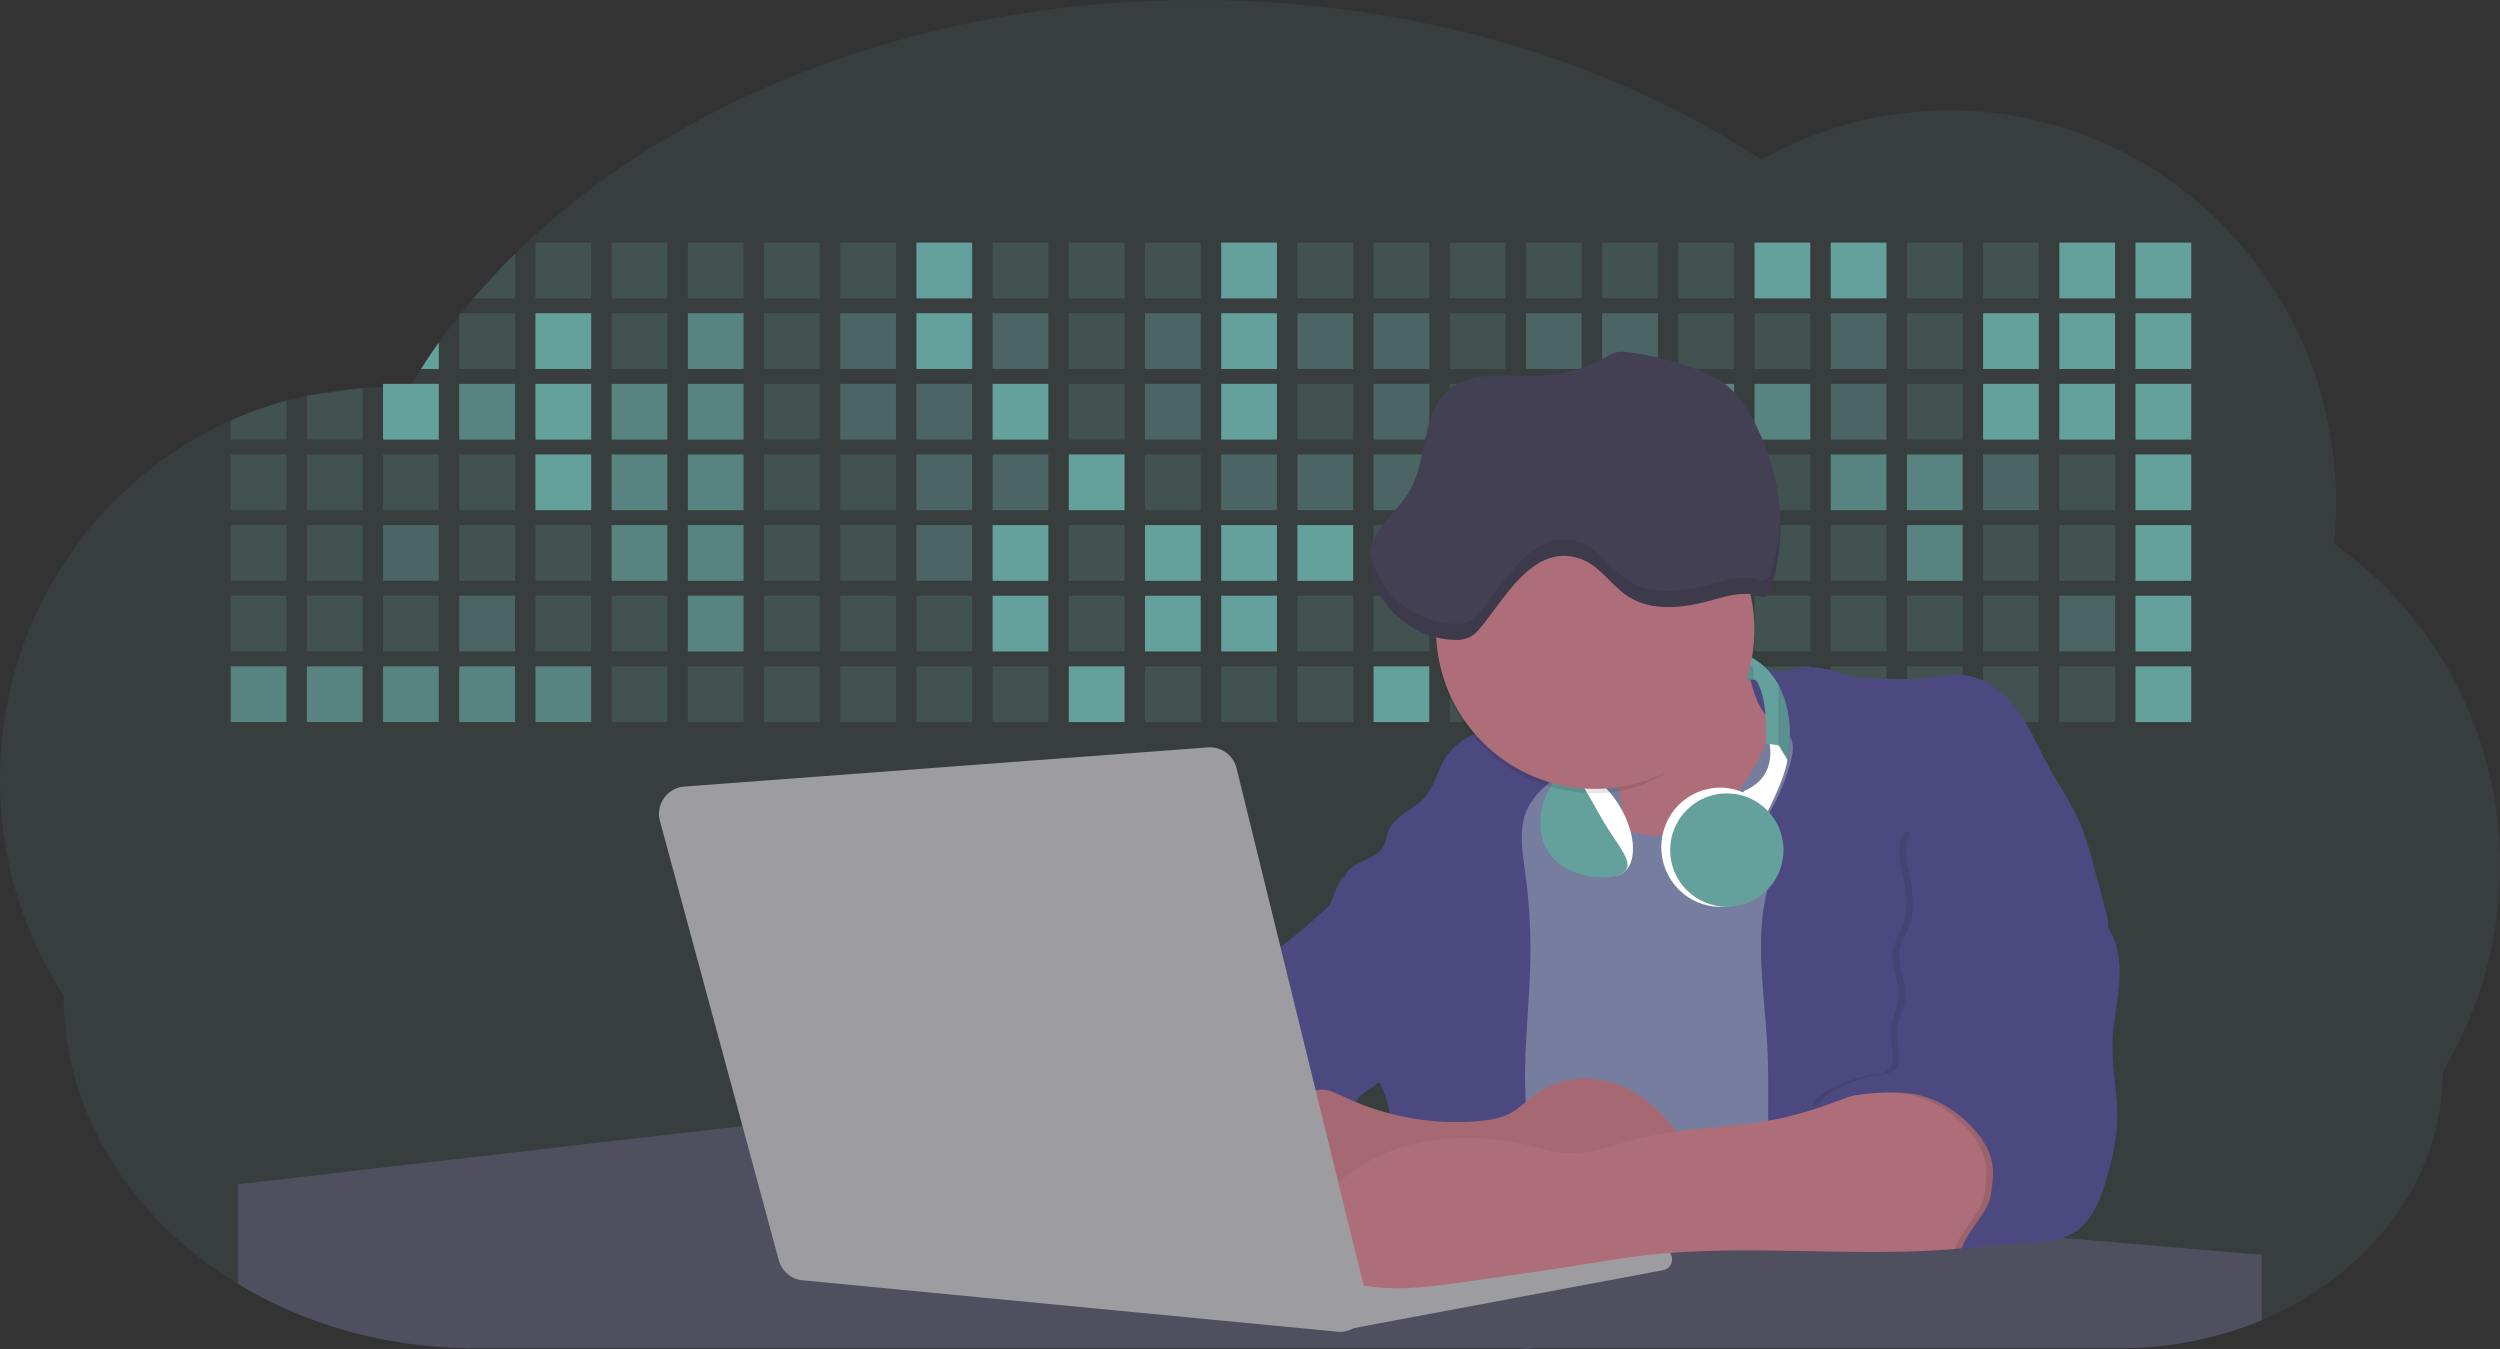 <svg id="aa7bae02-e79e-4d6b-a496-aba15f39787c" data-name="Layer 1" xmlns="http://www.w3.org/2000/svg" width="1144" height="617.32" viewBox="0 0 1144 617.32"><rect x="0" y="0" width="1144" height="617.32" fill="#333333" stroke="none"/><title>developer activity</title><path d="M1172,537.57a181.92,181.92,0,0,1-6.85,49.6,180.06,180.06,0,0,1-19.27,44.28c0,50.1-33.82,93.4-82.91,114a167.3,167.3,0,0,1-64.73,12.8H245.17c-40.25,0-77.55-10.86-108.14-29.36A185.76,185.76,0,0,1,112.2,711c-34-29.22-55.08-69.6-55.08-114.2A180.5,180.5,0,0,1,28,498.08c0-73.36,43.39-136.44,105.55-164.29a174.52,174.52,0,0,1,25.51-9.12q4.63-1.26,9.36-2.26a175.39,175.39,0,0,1,25.51-3.5q4.65-.29,9.35-.33H205c3.46,0,6.89.12,10.3.32l1.12-1.9q2.06-3.44,4.22-6.81,3.9-6.14,8.18-12.1,4.48-6.29,9.35-12.38l.83-1q2.76-3.44,5.64-6.8,9-10.49,19-20.35c72.11-70.68,185.08-116.18,312.08-116.18,98.82,0,189.15,27.55,258.34,73.07A174.18,174.18,0,0,1,920,191.86c97.74,0,177,80.37,177,179.51a184.9,184.9,0,0,1-1,18.78A180,180,0,0,1,1172,537.57Z" transform="translate(-28 -141.34)" fill="#64a19d" opacity="0.1"/><path d="M263.66,257.52v20.35h-19Q253.59,267.39,263.66,257.52Z" transform="translate(-28 -141.34)" fill="#64a19d" opacity="0.2"/><rect x="245.02" y="111.02" width="25.51" height="25.51" fill="#64a19d" opacity="0.2"/><rect x="279.88" y="111.02" width="25.51" height="25.51" fill="#64a19d" opacity="0.2"/><rect x="314.75" y="111.02" width="25.51" height="25.51" fill="#64a19d" opacity="0.2"/><rect x="349.61" y="111.02" width="25.51" height="25.51" fill="#64a19d" opacity="0.2"/><rect x="384.48" y="111.02" width="25.51" height="25.51" fill="#64a19d" opacity="0.2"/><rect x="419.35" y="111.02" width="25.51" height="25.51" fill="#64a19d"/><rect x="454.21" y="111.02" width="25.51" height="25.51" fill="#64a19d" opacity="0.2"/><rect x="489.08" y="111.02" width="25.51" height="25.51" fill="#64a19d" opacity="0.2"/><rect x="523.94" y="111.02" width="25.51" height="25.51" fill="#64a19d" opacity="0.2"/><rect x="558.81" y="111.02" width="25.51" height="25.51" fill="#64a19d"/><rect x="593.68" y="111.02" width="25.51" height="25.51" fill="#64a19d" opacity="0.2"/><rect x="628.54" y="111.02" width="25.51" height="25.51" fill="#64a19d" opacity="0.2"/><rect x="663.41" y="111.02" width="25.51" height="25.51" fill="#64a19d" opacity="0.2"/><rect x="698.28" y="111.02" width="25.51" height="25.51" fill="#64a19d" opacity="0.2"/><rect x="733.14" y="111.02" width="25.51" height="25.51" fill="#64a19d" opacity="0.2"/><rect x="768.01" y="111.02" width="25.51" height="25.51" fill="#64a19d" opacity="0.2"/><rect x="802.87" y="111.02" width="25.51" height="25.51" fill="#64a19d"/><rect x="837.74" y="111.02" width="25.51" height="25.51" fill="#64a19d"/><rect x="872.61" y="111.02" width="25.51" height="25.51" fill="#64a19d" opacity="0.2"/><rect x="907.47" y="111.02" width="25.51" height="25.51" fill="#64a19d" opacity="0.2"/><rect x="942.34" y="111.02" width="25.51" height="25.51" fill="#64a19d"/><rect x="977.2" y="111.02" width="25.51" height="25.51" fill="#64a19d"/><path d="M228.8,298.08v12.1h-8.18Q224.52,304,228.8,298.08Z" transform="translate(-28 -141.34)" fill="#64a19d"/><rect x="210.15" y="143.33" width="25.51" height="25.51" fill="#64a19d" opacity="0.2"/><rect x="245.02" y="143.33" width="25.51" height="25.51" fill="#64a19d"/><rect x="279.88" y="143.33" width="25.51" height="25.51" fill="#64a19d" opacity="0.2"/><rect x="314.75" y="143.33" width="25.51" height="25.51" fill="#64a19d" opacity="0.7"/><rect x="349.61" y="143.33" width="25.51" height="25.51" fill="#64a19d" opacity="0.2"/><rect x="384.48" y="143.33" width="25.51" height="25.51" fill="#64a19d" opacity="0.4"/><rect x="419.35" y="143.33" width="25.51" height="25.51" fill="#64a19d"/><rect x="454.21" y="143.33" width="25.51" height="25.51" fill="#64a19d" opacity="0.4"/><rect x="489.08" y="143.33" width="25.51" height="25.51" fill="#64a19d" opacity="0.2"/><rect x="523.94" y="143.33" width="25.51" height="25.51" fill="#64a19d" opacity="0.4"/><rect x="558.81" y="143.33" width="25.51" height="25.51" fill="#64a19d"/><rect x="593.68" y="143.33" width="25.51" height="25.51" fill="#64a19d" opacity="0.4"/><rect x="628.54" y="143.33" width="25.51" height="25.51" fill="#64a19d" opacity="0.4"/><rect x="663.41" y="143.33" width="25.51" height="25.51" fill="#64a19d" opacity="0.2"/><rect x="698.28" y="143.33" width="25.51" height="25.51" fill="#64a19d" opacity="0.4"/><rect x="733.14" y="143.33" width="25.51" height="25.51" fill="#64a19d" opacity="0.4"/><rect x="768.01" y="143.33" width="25.51" height="25.51" fill="#64a19d" opacity="0.2"/><rect x="802.87" y="143.33" width="25.51" height="25.51" fill="#64a19d" opacity="0.2"/><rect x="837.74" y="143.33" width="25.51" height="25.51" fill="#64a19d" opacity="0.4"/><rect x="872.61" y="143.33" width="25.51" height="25.51" fill="#64a19d" opacity="0.2"/><rect x="907.47" y="143.33" width="25.51" height="25.51" fill="#64a19d"/><rect x="942.34" y="143.33" width="25.51" height="25.51" fill="#64a19d"/><rect x="977.2" y="143.33" width="25.51" height="25.51" fill="#64a19d"/><path d="M159.06,324.67V342.5H133.55v-8.71A174.52,174.52,0,0,1,159.06,324.67Z" transform="translate(-28 -141.34)" fill="#64a19d" opacity="0.2"/><polygon points="165.93 177.57 165.93 201.16 140.42 201.16 140.42 181.07 165.93 177.57" fill="#64a19d" opacity="0.2"/><rect x="175.28" y="175.65" width="25.51" height="25.51" fill="#64a19d"/><rect x="210.15" y="175.65" width="25.51" height="25.51" fill="#64a19d" opacity="0.7"/><rect x="245.02" y="175.65" width="25.51" height="25.51" fill="#64a19d"/><rect x="279.88" y="175.65" width="25.51" height="25.51" fill="#64a19d" opacity="0.7"/><rect x="314.75" y="175.65" width="25.51" height="25.51" fill="#64a19d" opacity="0.7"/><rect x="349.61" y="175.65" width="25.51" height="25.51" fill="#64a19d" opacity="0.2"/><rect x="384.48" y="175.65" width="25.51" height="25.51" fill="#64a19d" opacity="0.4"/><rect x="419.35" y="175.65" width="25.51" height="25.51" fill="#64a19d" opacity="0.4"/><rect x="454.21" y="175.65" width="25.51" height="25.51" fill="#64a19d"/><rect x="489.08" y="175.65" width="25.51" height="25.51" fill="#64a19d" opacity="0.2"/><rect x="523.94" y="175.65" width="25.51" height="25.51" fill="#64a19d" opacity="0.4"/><rect x="558.81" y="175.65" width="25.51" height="25.51" fill="#64a19d"/><rect x="593.68" y="175.65" width="25.51" height="25.51" fill="#64a19d" opacity="0.2"/><rect x="628.54" y="175.65" width="25.51" height="25.51" fill="#64a19d" opacity="0.4"/><rect x="663.41" y="175.65" width="25.51" height="25.51" fill="#64a19d" opacity="0.2"/><rect x="698.28" y="175.65" width="25.51" height="25.51" fill="#64a19d"/><rect x="733.14" y="175.65" width="25.51" height="25.51" fill="#64a19d" opacity="0.2"/><rect x="768.01" y="175.65" width="25.51" height="25.51" fill="#64a19d" opacity="0.7"/><rect x="802.87" y="175.65" width="25.51" height="25.51" fill="#64a19d" opacity="0.7"/><rect x="837.74" y="175.65" width="25.51" height="25.51" fill="#64a19d" opacity="0.4"/><rect x="872.61" y="175.65" width="25.51" height="25.51" fill="#64a19d" opacity="0.2"/><rect x="907.47" y="175.65" width="25.51" height="25.51" fill="#64a19d"/><rect x="942.34" y="175.65" width="25.51" height="25.51" fill="#64a19d"/><rect x="977.2" y="175.65" width="25.51" height="25.51" fill="#64a19d"/><rect x="105.55" y="207.96" width="25.51" height="25.51" fill="#64a19d" opacity="0.2"/><rect x="140.42" y="207.96" width="25.51" height="25.51" fill="#64a19d" opacity="0.2"/><rect x="175.28" y="207.96" width="25.51" height="25.51" fill="#64a19d" opacity="0.2"/><rect x="210.15" y="207.96" width="25.51" height="25.51" fill="#64a19d" opacity="0.2"/><rect x="245.02" y="207.96" width="25.51" height="25.51" fill="#64a19d"/><rect x="279.88" y="207.96" width="25.51" height="25.51" fill="#64a19d" opacity="0.7"/><rect x="314.75" y="207.96" width="25.51" height="25.51" fill="#64a19d" opacity="0.7"/><rect x="349.61" y="207.96" width="25.51" height="25.51" fill="#64a19d" opacity="0.2"/><rect x="384.48" y="207.96" width="25.51" height="25.51" fill="#64a19d" opacity="0.2"/><rect x="419.35" y="207.96" width="25.51" height="25.51" fill="#64a19d" opacity="0.4"/><rect x="454.21" y="207.96" width="25.51" height="25.51" fill="#64a19d" opacity="0.4"/><rect x="489.08" y="207.96" width="25.51" height="25.51" fill="#64a19d"/><rect x="523.94" y="207.96" width="25.51" height="25.51" fill="#64a19d" opacity="0.2"/><rect x="558.81" y="207.96" width="25.51" height="25.51" fill="#64a19d" opacity="0.4"/><rect x="593.68" y="207.96" width="25.51" height="25.51" fill="#64a19d" opacity="0.4"/><rect x="628.54" y="207.96" width="25.51" height="25.51" fill="#64a19d" opacity="0.4"/><rect x="663.41" y="207.96" width="25.51" height="25.51" fill="#64a19d" opacity="0.4"/><rect x="698.28" y="207.96" width="25.51" height="25.51" fill="#64a19d" opacity="0.2"/><rect x="733.14" y="207.96" width="25.51" height="25.51" fill="#64a19d" opacity="0.2"/><rect x="768.01" y="207.96" width="25.51" height="25.51" fill="#64a19d" opacity="0.2"/><rect x="802.87" y="207.96" width="25.51" height="25.51" fill="#64a19d" opacity="0.2"/><rect x="837.74" y="207.96" width="25.51" height="25.51" fill="#64a19d" opacity="0.7"/><rect x="872.61" y="207.96" width="25.51" height="25.51" fill="#64a19d" opacity="0.7"/><rect x="907.47" y="207.96" width="25.51" height="25.51" fill="#64a19d" opacity="0.4"/><rect x="942.34" y="207.96" width="25.51" height="25.51" fill="#64a19d" opacity="0.2"/><rect x="977.2" y="207.96" width="25.51" height="25.51" fill="#64a19d"/><rect x="105.55" y="240.28" width="25.51" height="25.51" fill="#64a19d" opacity="0.2"/><rect x="140.42" y="240.28" width="25.51" height="25.51" fill="#64a19d" opacity="0.2"/><rect x="175.28" y="240.28" width="25.51" height="25.51" fill="#64a19d" opacity="0.4"/><rect x="210.15" y="240.28" width="25.51" height="25.51" fill="#64a19d" opacity="0.2"/><rect x="245.02" y="240.28" width="25.51" height="25.51" fill="#64a19d" opacity="0.2"/><rect x="279.88" y="240.28" width="25.51" height="25.51" fill="#64a19d" opacity="0.7"/><rect x="314.75" y="240.28" width="25.51" height="25.51" fill="#64a19d" opacity="0.7"/><rect x="349.61" y="240.28" width="25.51" height="25.51" fill="#64a19d" opacity="0.2"/><rect x="384.48" y="240.28" width="25.51" height="25.51" fill="#64a19d" opacity="0.2"/><rect x="419.35" y="240.28" width="25.51" height="25.51" fill="#64a19d" opacity="0.4"/><rect x="454.21" y="240.28" width="25.51" height="25.51" fill="#64a19d"/><rect x="489.08" y="240.28" width="25.51" height="25.51" fill="#64a19d" opacity="0.2"/><rect x="523.94" y="240.28" width="25.51" height="25.51" fill="#64a19d"/><rect x="558.81" y="240.28" width="25.51" height="25.51" fill="#64a19d"/><rect x="593.68" y="240.28" width="25.51" height="25.51" fill="#64a19d"/><rect x="628.54" y="240.28" width="25.51" height="25.51" fill="#64a19d" opacity="0.2"/><rect x="663.41" y="240.28" width="25.51" height="25.51" fill="#64a19d"/><rect x="698.28" y="240.28" width="25.51" height="25.51" fill="#64a19d" opacity="0.2"/><rect x="733.14" y="240.28" width="25.51" height="25.51" fill="#64a19d" opacity="0.2"/><rect x="768.01" y="240.28" width="25.51" height="25.51" fill="#64a19d" opacity="0.2"/><rect x="802.87" y="240.28" width="25.51" height="25.51" fill="#64a19d" opacity="0.2"/><rect x="837.74" y="240.28" width="25.51" height="25.51" fill="#64a19d" opacity="0.2"/><rect x="872.61" y="240.28" width="25.51" height="25.51" fill="#64a19d" opacity="0.7"/><rect x="907.47" y="240.28" width="25.51" height="25.51" fill="#64a19d" opacity="0.2"/><rect x="942.34" y="240.28" width="25.51" height="25.51" fill="#64a19d" opacity="0.2"/><rect x="977.2" y="240.28" width="25.51" height="25.51" fill="#64a19d"/><rect x="105.55" y="272.59" width="25.51" height="25.51" fill="#64a19d" opacity="0.2"/><rect x="140.42" y="272.59" width="25.51" height="25.51" fill="#64a19d" opacity="0.2"/><rect x="175.28" y="272.59" width="25.51" height="25.51" fill="#64a19d" opacity="0.2"/><rect x="210.15" y="272.59" width="25.51" height="25.51" fill="#64a19d" opacity="0.4"/><rect x="245.02" y="272.59" width="25.51" height="25.51" fill="#64a19d" opacity="0.2"/><rect x="279.88" y="272.59" width="25.51" height="25.51" fill="#64a19d" opacity="0.2"/><rect x="314.75" y="272.59" width="25.51" height="25.51" fill="#64a19d" opacity="0.7"/><rect x="349.61" y="272.59" width="25.51" height="25.51" fill="#64a19d" opacity="0.2"/><rect x="384.48" y="272.59" width="25.51" height="25.51" fill="#64a19d" opacity="0.2"/><rect x="419.35" y="272.59" width="25.51" height="25.51" fill="#64a19d" opacity="0.2"/><rect x="454.21" y="272.59" width="25.51" height="25.51" fill="#64a19d"/><rect x="489.08" y="272.59" width="25.51" height="25.51" fill="#64a19d" opacity="0.2"/><rect x="523.94" y="272.59" width="25.51" height="25.51" fill="#64a19d"/><rect x="558.81" y="272.59" width="25.51" height="25.51" fill="#64a19d"/><rect x="593.68" y="272.59" width="25.51" height="25.51" fill="#64a19d" opacity="0.2"/><rect x="628.54" y="272.59" width="25.51" height="25.51" fill="#64a19d" opacity="0.2"/><rect x="663.41" y="272.59" width="25.51" height="25.51" fill="#64a19d" opacity="0.2"/><rect x="698.28" y="272.59" width="25.51" height="25.51" fill="#64a19d" opacity="0.2"/><rect x="733.14" y="272.59" width="25.51" height="25.51" fill="#64a19d" opacity="0.2"/><rect x="768.01" y="272.59" width="25.51" height="25.51" fill="#64a19d" opacity="0.2"/><rect x="802.87" y="272.59" width="25.51" height="25.51" fill="#64a19d" opacity="0.2"/><rect x="837.74" y="272.59" width="25.51" height="25.51" fill="#64a19d" opacity="0.2"/><rect x="872.61" y="272.59" width="25.51" height="25.51" fill="#64a19d" opacity="0.2"/><rect x="907.47" y="272.59" width="25.51" height="25.51" fill="#64a19d" opacity="0.2"/><rect x="942.34" y="272.59" width="25.51" height="25.51" fill="#64a19d" opacity="0.4"/><rect x="977.2" y="272.59" width="25.51" height="25.51" fill="#64a19d"/><rect x="105.55" y="304.91" width="25.51" height="25.51" fill="#64a19d" opacity="0.7"/><rect x="140.42" y="304.91" width="25.51" height="25.51" fill="#64a19d" opacity="0.7"/><rect x="175.28" y="304.91" width="25.51" height="25.51" fill="#64a19d" opacity="0.7"/><rect x="210.15" y="304.91" width="25.51" height="25.51" fill="#64a19d" opacity="0.7"/><rect x="245.02" y="304.91" width="25.51" height="25.51" fill="#64a19d" opacity="0.7"/><rect x="279.88" y="304.91" width="25.51" height="25.51" fill="#64a19d" opacity="0.2"/><rect x="314.75" y="304.91" width="25.51" height="25.51" fill="#64a19d" opacity="0.2"/><rect x="349.61" y="304.91" width="25.51" height="25.51" fill="#64a19d" opacity="0.2"/><rect x="384.48" y="304.91" width="25.51" height="25.51" fill="#64a19d" opacity="0.2"/><rect x="419.35" y="304.91" width="25.51" height="25.51" fill="#64a19d" opacity="0.2"/><rect x="454.21" y="304.91" width="25.51" height="25.51" fill="#64a19d" opacity="0.2"/><rect x="489.08" y="304.91" width="25.51" height="25.51" fill="#64a19d"/><rect x="523.94" y="304.91" width="25.51" height="25.51" fill="#64a19d" opacity="0.2"/><rect x="558.81" y="304.91" width="25.51" height="25.51" fill="#64a19d" opacity="0.2"/><rect x="593.68" y="304.91" width="25.51" height="25.51" fill="#64a19d" opacity="0.2"/><rect x="628.54" y="304.91" width="25.51" height="25.51" fill="#64a19d"/><rect x="663.41" y="304.91" width="25.51" height="25.51" fill="#64a19d" opacity="0.2"/><rect x="698.28" y="304.91" width="25.51" height="25.51" fill="#64a19d" opacity="0.2"/><rect x="733.14" y="304.91" width="25.51" height="25.51" fill="#64a19d" opacity="0.2"/><rect x="768.01" y="304.91" width="25.51" height="25.51" fill="#64a19d" opacity="0.2"/><rect x="802.87" y="304.91" width="25.51" height="25.51" fill="#64a19d" opacity="0.2"/><rect x="837.74" y="304.91" width="25.51" height="25.51" fill="#64a19d" opacity="0.2"/><rect x="872.61" y="304.91" width="25.51" height="25.51" fill="#64a19d" opacity="0.2"/><rect x="907.47" y="304.91" width="25.51" height="25.51" fill="#64a19d" opacity="0.2"/><rect x="942.34" y="304.91" width="25.51" height="25.51" fill="#64a19d" opacity="0.2"/><rect x="977.2" y="304.91" width="25.51" height="25.51" fill="#64a19d"/><circle cx="734.52" cy="363.89" r="34.87" fill="#767d9f"/><path d="M760.71,460.87q5.22,22.78,8.86,45.9c.73,4.58,1.38,9.41-.28,13.74-1.39,3.61-4.22,6.43-6.44,9.59s-3.9,7.21-2.55,10.83,5.29,5.6,9.05,6.62c10.76,2.9,22.23.79,32.94-2.35a53.29,53.29,0,0,0,13.81-5.72c4.54-2.88,8.26-6.88,11.68-11,15.61-18.93,25.83-41.65,35.45-64.23a39.12,39.12,0,0,1-33.11-13.34c-3.94-4.63-6.83-11.08-4.61-16.74-6.51,3.57-14.24,3.81-21.25,6.25a75.49,75.49,0,0,0-12.5,6.15q-7.18,4.15-14.28,8.46C772.07,458.29,767,461.19,760.71,460.87Z" transform="translate(-28 -141.34)" fill="#ae6e79"/><path d="M833.64,487.05c-6.11,11.89-14.06,23.32-25.41,30.4s-26.63,9-38,2c-5.6-3.42-9.84-8.62-14.73-13s-11-8.13-17.57-7.56c-7.24.63-12.91,6.28-17.76,11.69-7.36,8.22-14.47,16.79-19.68,26.52-10,18.7-12.37,40.56-11.93,61.76s3.51,42.29,3.58,63.49c.1,26.08-4.32,51.95-8.79,77.64,41.1-5.06,82.25,6,123.44,10.19,26.36,2.71,52.92,2.65,79.42,2.58,4.66,0,9.62-.12,13.5-2.7a18.2,18.2,0,0,0,5.59-6.64c3.66-6.75,5.13-14.45,6.15-22.06,2.59-19.22,2.67-38.68,2.74-58.08.18-47,.35-94.17-5.62-140.8-1.47-11.47-3.35-23-7.75-33.73s-11.58-20.6-21.62-26.35c-6.45-3.7-21.4-10.14-29-6.41C841.67,460.15,837.73,479.09,833.64,487.05Z" transform="translate(-28 -141.34)" fill="#767d9f"/><path d="M836.68,619.77c-1.55-29-7.86-59.95,5.57-85.69,3.3-6.32-8.54-14.21-4.88-20.33a92.08,92.08,0,0,0,10.06-23.93c.76-2.89,1.37-5.95.65-8.85-1.33-5.29-6.56-8.44-11-11.66-4.9-3.56-7.42-14.41-9-20.28s12.57,1.2,18.26-.89c7.9-2.89,17.94-1.07,25.82,1.86,4.4,1.62,9.18,1.76,13.87,1.88,9.11.24,18.25.47,27.29-.65,4.06-.51,8.13-1.28,12.21-1.05,10.41.59,19.46,7.71,25.62,16.13s10.08,18.23,15.13,27.35c4.21,7.6,9.23,14.78,12.82,22.69,3.18,7,5.19,14.52,7.18,22l5.13,19.19a25.58,25.58,0,0,1,1.26,8.51c-.26,3.07-1.62,5.93-3,8.66A164.12,164.12,0,0,1,971,603.2c-10.79,13.23-23.89,25.16-30.3,41-2.5,6.17-3.89,12.73-5.16,19.27a707.94,707.94,0,0,0-10.9,79.15,174.2,174.2,0,0,0-36.52-12.21,177.61,177.61,0,0,0-19-3c-5.59-.58-12.8.52-18.12-1-8.9-2.53-9.88-17.58-11.23-25.46-2.16-12.55-2.59-25.32-2.67-38C837,648.53,837.45,634.14,836.68,619.77Z" transform="translate(-28 -141.34)" fill="#4c4981"/><path d="M641.23,565.54c4.21,24,8.85,48.07,18,70.62-.23.22-.46.42-.69.62-.81.69-1.65,1.34-2.53,2-2.05,1.44-4.3,2.66-6,4.54a8,8,0,0,0-1.5,2.45,5.48,5.48,0,0,0,0,4.47c-4.77,2.11-10.31,1.46-15.66,1.26-4.61-.17-9.08,0-12.78,2.53-5.14,3.54-6.69,10.34-7.52,16.52q-.46,3.38-.79,6.77-.32,3.15-.52,6.32a188.61,188.61,0,0,0-.19,21q.08,1.92.21,3.84c-16.34-.39-31.23-8.91-45.32-17.19-3.22-1.89-6.54-3.88-8.63-7A15.8,15.8,0,0,1,555,674c0-.51.09-1,.16-1.52a41.58,41.58,0,0,1,2.29-8.68,107.2,107.2,0,0,1,19.19-32.65c3.58-4.18,7.61-8.27,9.28-13.52.73-2.29,1-4.72,1.74-7,3.32-9.88,15.3-14.55,19.4-24.14,1-2.29,1.46-4.8,2.7-7a17.63,17.63,0,0,1,4.25-4.75c.73-.61,1.49-1.2,2.24-1.79q10.54-8.26,20.31-17.45,1.82-1.71,3.6-3.46A59.48,59.48,0,0,0,641.23,565.54Z" transform="translate(-28 -141.34)" fill="#4c4981"/><path d="M742,494.56c-1.44,1.52-3,2.95-4.53,4.37l-.41.37-1.62,1.5a39,39,0,0,0-7.55,8.79l-.17.28c-5.1,9.13-3.21,20.37-1.79,30.74a261.55,261.55,0,0,1,2.37,39c-.26,18-2.38,35.88-2.42,53.86,0,4.08.09,8.15.27,12.23.29,6.63.79,13.25,1.39,19.87.65,7.26,1.43,14.51,2.16,21.76.58,5.61,1.13,11.21,1.59,16.81.23,2.9.45,5.79.63,8.69.21,3.4.38,6.81.48,10.21h0c.07,2.16.11,4.31.11,6.47,0,1.23,0,2.45,0,3.67q0,3.51-.19,7-.2,4.49-.61,9c-.31,3.27-.86,6.84-3.16,9.14-.14.14-.29.27-.44.4l-3.24-.4a332.72,332.72,0,0,0-67.3-1.2c.49-3.38.94-6.75,1.38-10.14.2-1.6.4-3.21.59-4.82q.33-2.76.63-5.52c.23-2,.44-4,.64-6q.78-7.73,1.37-15.47.87-11.29,1.32-22.62.22-5.41.34-10.83.17-6.72.16-13.45,0-6.54-.11-13.1c0-1.44-.06-2.88-.18-4.31a27.35,27.35,0,0,0-.53-3.83,49.87,49.87,0,0,0-3-8.48c-.22-.52-.43-1-.64-1.55-.12-.27-.23-.55-.34-.82,5.76-5.13,9.86-12,13.8-18.76,6.39-10.89,12.93-22.26,14-34.84s-5.18-26.71-17.2-30.55c-3.27-1-6.73-1.28-10.1-1.87-3.18-.56-9.81-1.83-13.49-4.11q-3,3.08-6,6.05a22.15,22.15,0,0,1,2.17-8.71l1.42.07a2.71,2.71,0,0,1-.16-1c0-1.07.74-2.28,2.32-3.62,4.71-4,12.12-4.89,15.09-10.3,1.24-2.25,1.45-4.93,2.45-7.29,2.87-6.73,11.11-9.21,16.07-14.59s6.2-13,10.21-19a28.62,28.62,0,0,1,12-10c.4-.19.81-.38,1.22-.55,8.3-3.55,18.16-4.36,26.76-4.34,3.34,0,12,.1,16.24,1.79a5.32,5.32,0,0,1,1.85,1.13C752.37,480.61,745.34,491,742,494.56Z" transform="translate(-28 -141.34)" fill="#4c4981"/><path d="M642.72,542.69a60.88,60.88,0,0,1,46.74,4.87c7.2,4,13.66,9.58,17.62,16.78,5.95,10.8,5.69,23.82,5.27,36.15-.21,6.17-.48,12.56-3.2,18.1C706,625,700.06,629.4,694,633a42.24,42.24,0,0,1-12.32,5.33c-6.72,1.46-13.7.22-20.47-1-7.36-1.36-15.26-3-20.37-8.48-3-3.18-4.64-7.31-6.26-11.35q-3.49-8.75-7-17.48c-4.05-10.11-5.42-18.52-.07-28.37,2.43-4.49,5.4-8.69,7.8-13.21C636.51,556.14,640.81,543.28,642.72,542.69Z" transform="translate(-28 -141.34)" fill="#4c4981"/><path d="M1063,715.56v29.9a167.3,167.3,0,0,1-64.73,12.8H728.58c-.14.14-.29.27-.44.4l-3.24-.4H245.17c-40.25,0-77.55-10.86-108.14-29.36V683.25l230.72-26.63.18,0L502.29,668l34.77,3,18.06,1.53,37.38,3.17,19.23,1.63,28,2.38,3.94.33,20.18,1.71L691.23,684l38.5,3.26,64.18,5.45,45.15,3.83,74.14,6.29,14.1,1.19,1.52.13,1.32.11,18.62,1.58,20.44,1.74,2.37.2Z" transform="translate(-28 -141.34)" fill="#504f60"/><polygon points="764 573.12 474.86 523.77 463.65 580.46 596.19 596.33 637 601.44 749.26 579.33 764 573.12" fill="#9c9ca1"/><path d="M642.33,739.94l144.86-27.23a5,5,0,0,1,5.94,4.93h0a5,5,0,0,1-4.09,4.93L647.57,749.06Z" transform="translate(-28 -141.34)" fill="#9c9ca1"/><path d="M705.17,654.31c4.51-.42,9.08-1.13,13.14-3.13,5-2.49,8.89-6.78,13.52-9.94,10.18-7,23.8-7.94,35.47-3.92s21.41,12.63,28.23,22.91c4.53,6.85,7.93,15.59,4.73,23.15a30.51,30.51,0,0,1-4.12,6.44l-8.34,10.9a29,29,0,0,1-5.66,6.09c-3.12,2.27-7,3.2-10.82,3.76-10.15,1.48-20.48.64-30.71,1.32-17.57,1.17-34.73,6.83-52.34,6.64-10.12-.11-20.11-2.15-30-4.19l-43.77-9c-7.62-1.56-16.23-3.84-19.82-10.75-1.61-3.11-1.91-6.71-2.1-10.21-.52-9.64,0-20.36,6.68-27.31,6.28-6.52,16.21-8.58,23.71-13.4,9.18-5.91,12.21-4,21.89.44A120,120,0,0,0,705.17,654.31Z" transform="translate(-28 -141.34)" fill="#ae6e79"/><path d="M705.17,654.31c4.51-.42,9.08-1.13,13.14-3.13,5-2.49,8.89-6.78,13.52-9.94,10.18-7,23.8-7.94,35.47-3.92s21.41,12.63,28.23,22.91c4.53,6.85,7.93,15.59,4.73,23.15a30.51,30.51,0,0,1-4.12,6.44l-8.34,10.9a29,29,0,0,1-5.66,6.09c-3.12,2.27-7,3.2-10.82,3.76-10.15,1.48-20.48.64-30.71,1.32-17.57,1.17-34.73,6.83-52.34,6.64-10.12-.11-20.11-2.15-30-4.19l-43.77-9c-7.62-1.56-16.23-3.84-19.82-10.75-1.61-3.11-1.91-6.71-2.1-10.21-.52-9.64,0-20.36,6.68-27.31,6.28-6.52,16.21-8.58,23.71-13.4,9.18-5.91,12.21-4,21.89.44A120,120,0,0,0,705.17,654.31Z" transform="translate(-28 -141.34)" opacity="0.05"/><path d="M880.94,640.6c-12.28,4.75-24.63,9.52-37.49,12.35-21.56,4.75-44.12,4-65.51,9.43-11.3,2.88-22.53,7.52-34.14,6.58-5.19-.42-10.2-2-15.25-3.2-28.37-7-60.62-4.73-83.66,13.27-7.88,6.15-14.33,13.82-20.18,22a14.7,14.7,0,0,0,5.91,21.88A86.62,86.62,0,0,0,659,730.48c13.13,1.16,26.32-.7,39.38-2.56,19.38-2.75,38.77-5.51,58.1-8.6,6.94-1.11,13.88-2.26,20.86-3.14,50.23-6.35,101.37,1.37,151.73-3.93,5.09-.54,10.27-1.24,14.9-3.41,11.72-5.5,17.52-20,15.1-32.74s-11.76-23.33-23-29.83c-9.42-5.47-19.58-7.68-30.07-10C896.26,634,890.32,637,880.94,640.6Z" transform="translate(-28 -141.34)" fill="#ae6e79"/><path d="M988.67,564.44c5.54,7.26,6.72,17,6.12,26.09s-2.76,18.08-3.08,27.21c-.44,12.52,2.58,25,2.07,37.48-.36,8.73-2.43,17.29-4.88,25.67-2.89,9.89-7.07,20.52-16.2,25.27-12.12,6.31-37.54,2.76-50.29,7.7,1.16-7.23,12.28-17.7,13.44-24.93.8-5,1.61-10.14.75-15.15-1.1-6.39-4.85-12.06-9.3-16.78-7.08-7.51-16.32-13.16-26.47-15s-35-.33-43.12,6.08c-1-6.62,17.6-13,24.14-14.43,3.26-.73,7-.32,9.61-2.39,5-3.92,1.37-11.73,1.61-18,.19-5,3.11-9.58,3.7-14.58,1-8-4.22-16.15-2.17-24,.76-2.9,2.45-5.45,3.62-8.21,3.56-8.45,2-18.09.1-27.07-1.18-5.64-2.33-12,.81-16.81,2.91-4.49,11.17,11.5,16.46,10.76,17.47-2.45,33.28-15.4,47.39-4.8,7.19,5.4,8.13,11,11,18.71C976.77,554.6,984,558.36,988.67,564.44Z" transform="translate(-28 -141.34)" opacity="0.1"/><path d="M991.67,564.44c5.54,7.26,6.72,17,6.12,26.09s-2.76,18.08-3.08,27.21c-.44,12.52,2.58,25,2.07,37.48-.36,8.73-2.43,17.29-4.88,25.67-2.89,9.89-7.07,20.52-16.2,25.27-12.12,6.31-37.54,2.76-50.29,7.7,1.16-7.23,12.28-17.7,13.44-24.93.8-5,1.61-10.14.75-15.15-1.1-6.39-4.85-12.06-9.3-16.78-7.08-7.51-16.32-13.16-26.47-15s-35-.33-43.12,6.08c-1-6.62,17.6-13,24.14-14.43,3.26-.73,7-.32,9.61-2.39,5-3.92,1.37-11.73,1.61-18,.19-5,3.11-9.58,3.7-14.58,1-8-4.22-16.15-2.17-24,.76-2.9,2.45-5.45,3.62-8.21,3.56-8.45,2-18.09.1-27.07-1.18-5.64-2.33-12,.81-16.81,2.91-4.49,8.6-6.19,13.89-6.94a68.42,68.42,0,0,1,50,12.9c7.19,5.4,8.13,11,11,18.71C979.77,554.6,987,558.36,991.67,564.44Z" transform="translate(-28 -141.34)" fill="#4c4981"/><path d="M330,517.06,384.37,718a12.55,12.55,0,0,0,10.91,9.21L640,750.72a12.54,12.54,0,0,0,13.38-15.48L593.84,492.86a12.54,12.54,0,0,0-13.12-9.51L341.13,501.27A12.54,12.54,0,0,0,330,517.06Z" transform="translate(-28 -141.34)" fill="#9c9ca1"/><ellipse cx="787.11" cy="387.68" rx="26.9" ry="27.25" fill="#fff"/><path d="M837.2,479.31s5.67,16.86-11.06,23.95L824,507l10.48,10.34S847.4,493.77,846,485.4C846,485.4,844,476.9,837.2,479.31Z" transform="translate(-28 -141.34)" fill="#fff"/><circle cx="790.2" cy="388.99" r="25.94" fill="#64a19d"/><path d="M846.13,489.23l-4.12-6.8-6-.85c1.28-22.39-4.53-29.06-4.53-29.06l-1.35-.13-5.88-.57-11.06-11.48v-3.26c15.54,1.85,24.13,9.23,28.77,17.88C850.16,470.14,846.13,489.23,846.13,489.23Z" transform="translate(-28 -141.34)" fill="#64a19d"/><path d="M830.18,448.27v4.12l-5.88-.57-11.06-11.48S830.35,444.17,830.18,448.27Z" transform="translate(-28 -141.34)" stroke="#4c4981" stroke-miterlimit="10" opacity="0.1"/><path d="M846.13,489.23l-4.12-6.8V455C850.16,470.14,846.13,489.23,846.13,489.23Z" transform="translate(-28 -141.34)" stroke="#4c4981" stroke-miterlimit="10" opacity="0.1"/><ellipse cx="757.11" cy="518.2" rx="14.43" ry="26.32" transform="translate(-185.67 306.64) rotate(-30)" fill="#fff"/><path d="M761,516c7.27,12.59,16.19,21,9.29,25s-27,2-34.27-10.6-.67-30,6.23-34S753.72,503.38,761,516Z" transform="translate(-28 -141.34)" fill="#64a19d"/><path d="M825.73,425.3c0,40.23-27.53,79-67.76,79a72.85,72.85,0,0,1,0-145.7C798.2,358.64,825.73,385.06,825.73,425.3Z" transform="translate(-28 -141.34)" opacity="0.1"/><circle cx="729.97" cy="288.15" r="72.85" fill="#ae6e79"/><path d="M751.57,397.21c8.67,3.19,13.8,12.15,21.58,17.14,11,7,25.32,5.19,37.88,1.73,7-1.91,14.32-4.24,21.21-2.12a6,6,0,0,0,3.23.46c1.5-.43,2.24-2.09,2.73-3.57,8.52-25.4,4.69-54.17-8.17-77.67-3.32-6.06-7.3-11.92-12.78-16.13-4.32-3.31-9.4-5.48-14.52-7.33a145,145,0,0,0-28.88-7.13,17.94,17.94,0,0,0-5.27-.17c-2.41.39-4.57,1.69-6.72,2.85A68.78,68.78,0,0,1,732,313.38c-14,.53-30-2.77-40.79,6.21-13,10.77-9.76,31.78-18.19,46.4-5.58,9.67-16.34,16.69-18.11,27.7a25.57,25.57,0,0,0,.63,10.07c4.12,16.94,20.52,30.06,38,30.37a14.42,14.42,0,0,0,7.76-1.59,17.55,17.55,0,0,0,4.09-3.89C716.84,415.09,729.94,389.25,751.57,397.21Z" transform="translate(-28 -141.34)" fill="#444053"/><path d="M838.2,403.48c-.49,1.48-1.23,3.14-2.73,3.57a6,6,0,0,1-3.23-.46c-6.89-2.12-14.25.21-21.2,2.12-12.57,3.46-26.92,5.31-37.88-1.73-7.79-5-12.91-14-21.59-17.14-21.63-8-34.73,17.88-46.21,31.44a17.55,17.55,0,0,1-4.09,3.89,14.42,14.42,0,0,1-7.76,1.59c-17.42-.31-33.83-13.43-38-30.37-.23-1-.43-2-.58-3,0,.09,0,.17-.05.26a25.57,25.57,0,0,0,.63,10.07c4.12,16.94,20.53,30.06,38,30.37a14.42,14.42,0,0,0,7.76-1.59,17.55,17.55,0,0,0,4.09-3.89c11.48-13.56,24.58-39.4,46.21-31.44,8.68,3.19,13.8,12.15,21.59,17.14,11,7,25.31,5.19,37.88,1.73,7-1.91,14.31-4.24,21.2-2.12a6,6,0,0,0,3.23.46c1.5-.43,2.24-2.09,2.73-3.57a90.29,90.29,0,0,0,4.48-32.26A88.8,88.8,0,0,1,838.2,403.48Z" transform="translate(-28 -141.34)" opacity="0.1"/></svg>
